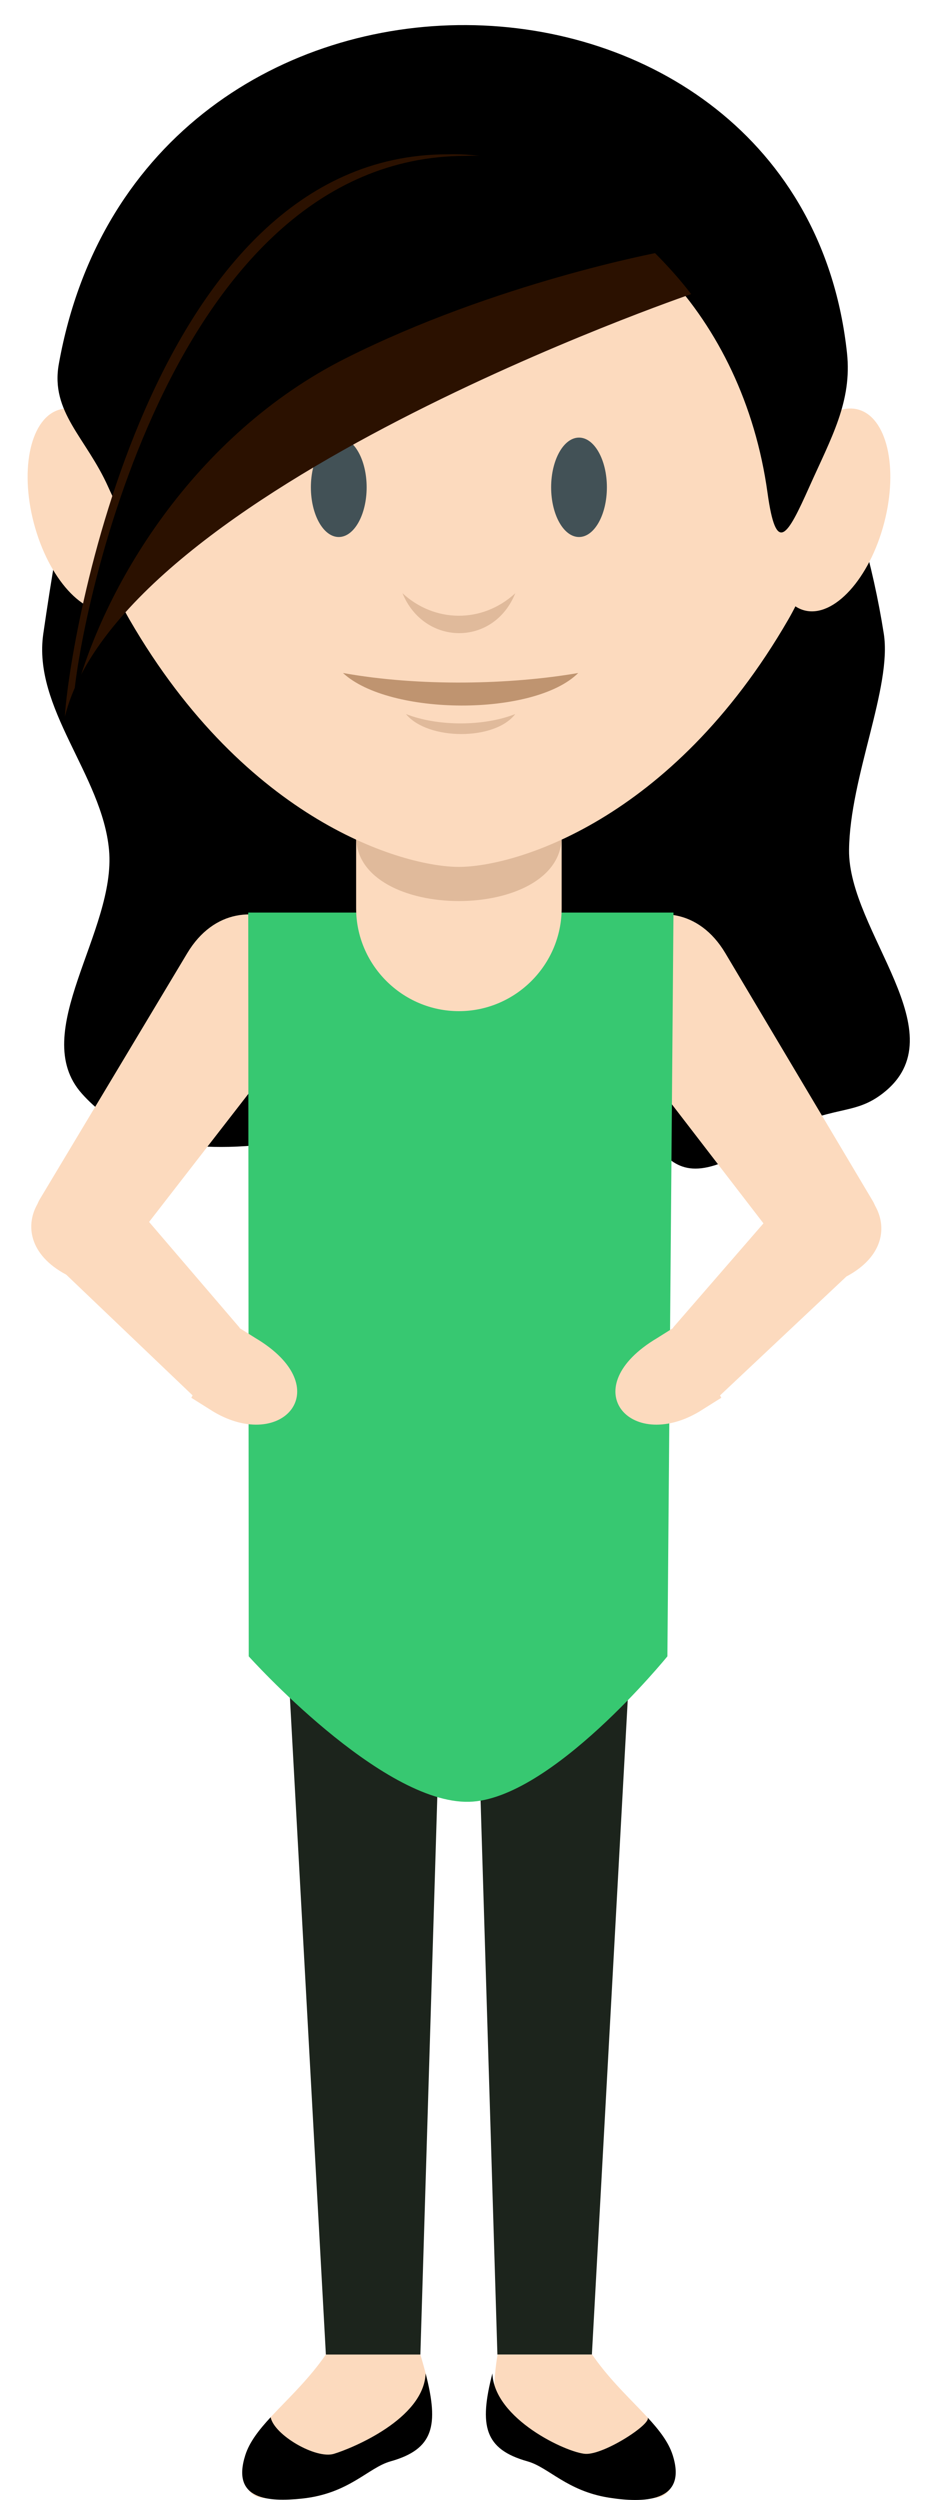 <?xml version="1.0" encoding="UTF-8" standalone="no"?>
<!-- Created with Inkscape (http://www.inkscape.org/) -->

<svg
   xmlns:dc="http://purl.org/dc/elements/1.1/"
   xmlns:cc="http://creativecommons.org/ns#"
   xmlns:rdf="http://www.w3.org/1999/02/22-rdf-syntax-ns#"
   xmlns:svg="http://www.w3.org/2000/svg"
   xmlns="http://www.w3.org/2000/svg"
   xmlns:sodipodi="http://sodipodi.sourceforge.net/DTD/sodipodi-0.dtd"
   xmlns:inkscape="http://www.inkscape.org/namespaces/inkscape"
   width="33.354mm"
   height="90.082mm"
   viewBox="0 0 118.184 319.19"
   id="svg7099"
   version="1.1"
   inkscape:version="0.91 r13725"
   sodipodi:docname="gloria.svg"
   inkscape:export-filename="/home/piccolina/Escritorio/fundacion/cerebro/ana.png"
   inkscape:export-xdpi="90"
   inkscape:export-ydpi="90">
  <defs
     id="defs7101" />
  <sodipodi:namedview
     id="base"
     pagecolor="#ffffff"
     bordercolor="#666666"
     borderopacity="1.0"
     inkscape:pageopacity="0.0"
     inkscape:pageshadow="2"
     inkscape:zoom="0.98994949"
     inkscape:cx="-110.18898"
     inkscape:cy="211.11096"
     inkscape:document-units="px"
     inkscape:current-layer="layer1"
     showgrid="false"
     fit-margin-top="0"
     fit-margin-left="0"
     fit-margin-right="0"
     fit-margin-bottom="0"
     inkscape:window-width="1366"
     inkscape:window-height="710"
     inkscape:window-x="0"
     inkscape:window-y="25"
     inkscape:window-maximized="1" />
  <g
     inkscape:label="Capa 1"
     inkscape:groupmode="layer"
     id="layer1"
     transform="translate(-372.337,-81.339)">
    <g
       id="g40"
       transform="matrix(1.25,0,0,-1.25,430.792,81.344)"
       style="fill:#333333">
      <path
         d="m -38.392,-111.705 c 11.165,-12.476 34.654,0.465 50.227,0 10.097,-0.301 6.816,-12.378 18.09,-5.583 8.12,4.894 10.137,3.003 13.505,5.583 7.932,6.076 -3.508,16.527 -3.41,24.906 0.087,7.453 4.408,16.622 3.551,22.077 C 39.177,-36.752 19.692,-6.641 -5.232,-8.539 -32.979,-10.657 -39.114,-42.511 -42.338,-64.721 c -1.105,-7.612 6.008,-14.418 6.717,-22.077 0.77,-8.318 -8.342,-18.682 -2.771,-24.906 z"
         style="fill:#000000;fill-opacity:1;fill-rule:evenodd;stroke:none"
         id="path42"
         inkscape:connector-curvature="0"
         sodipodi:nodetypes="acssascaaa" />
    </g>
    <g
       id="g44"
       transform="matrix(1.25,0,0,-1.25,413.973,381.959)">
      <path
         d="m 0,0 c -3.091,-4.474 -7.207,-7.048 -8.235,-10.275 -0.582,-1.826 -0.15,-4.133 1.705,-4.363 7.979,-0.987 10.297,2.933 13.139,3.729 C 11.52,-9.531 11.646,-6.706 9.66,0 7.672,6.706 2.487,4.185 0,0"
         style="fill:#fcdabe;fill-opacity:1;fill-rule:evenodd;stroke:none"
         id="path46"
         inkscape:connector-curvature="0" />
    </g>
    <g
       id="g48"
       transform="matrix(1.25,0,0,-1.25,408.149,275.674)"
       style="fill:#4d4d4d">
      <path
         d="m 0,0 36.51,0 -4.66,-85.028 -9.659,0 -1.964,64.67 c -0.156,5.128 -3.787,5.158 -3.944,0 l -1.964,-64.67 -9.66,0 L 0,0 Z"
         style="fill:#1c241c;fill-opacity:1;fill-rule:evenodd;stroke:none"
         id="path50"
         inkscape:connector-curvature="0" />
    </g>
    <g
       id="g52"
       transform="matrix(1.25,0,0,-1.25,450.333,212.14)">
      <path
         d="m 0,0 19.202,-24.946 c 2.728,-3.546 9.707,3.39 7.619,6.898 L 11.744,7.282 C 6.307,16.416 -6.168,8.011 0,0"
         style="fill:#fcdabe;fill-opacity:1;fill-rule:evenodd;stroke:none"
         id="path54"
         inkscape:connector-curvature="0" />
    </g>
    <g
       id="g56"
       transform="matrix(1.25,0,0,-1.25,410.942,212.14)">
      <path
         d="m 0,0 -19.203,-24.757 c -2.741,-3.536 -9.718,3.397 -7.619,6.897 L -11.745,7.282 C -6.277,16.399 6.197,7.99 0,0"
         style="fill:#fcdabe;fill-opacity:1;fill-rule:evenodd;stroke:none"
         id="path58"
         inkscape:connector-curvature="0" />
    </g>
    <g
       id="g64"
       transform="matrix(1.25,0,0,-1.25,458.855,251.931)">
      <path
         d="m 0,0 0,0 c 0.043,0.415 -0.601,0.558 -0.991,0.382 l -5.766,-2.6 c -0.39,-0.175 -0.383,-0.616 -0.424,-1.031 l 0,-10e-4 c -0.043,-0.415 0.6,-0.557 0.99,-0.381 l 5.767,2.599 C -0.034,-0.855 0.156,-0.389 0,0"
         style="fill:#fcdabe;fill-opacity:1;fill-rule:evenodd;stroke:none"
         id="path66"
         inkscape:connector-curvature="0" />
    </g>
    <g
       id="g68"
       transform="matrix(1.25,0,0,-1.25,402.42,251.931)">
      <path
         d="m 0,0 0,0 c -0.043,0.415 0.6,0.557 0.99,0.382 l 5.766,-2.6 c 0.39,-0.175 0.382,-0.616 0.424,-1.031 l 0,-10e-4 C 7.223,-3.665 6.581,-3.807 6.19,-3.631 L 0.424,-1.032 C 0.034,-0.855 -0.156,-0.389 0,0"
         style="fill:#fcdabe;fill-opacity:1;fill-rule:evenodd;stroke:none"
         id="path70"
         inkscape:connector-curvature="0" />
    </g>
    <g
       id="g76"
       transform="matrix(1.25,0,0,-1.25,458.385,197.852)"
       style="fill:#ff8080">
      <path
         d="m 0,0 -0.622,-75.971 c 0,0 -11.892,-14.649 -20.265,-14.857 -8.993,-0.223 -22.528,14.857 -22.528,14.857 L -43.464,0 Z"
         style="fill:#37c871;fill-opacity:1;fill-rule:evenodd;stroke:none"
         id="path78"
         inkscape:connector-curvature="0"
         sodipodi:nodetypes="ccaccc" />
    </g>
    <g
       id="g84"
       transform="matrix(1.25,0,0,-1.25,430.968,155.676)">
      <path
         d="m 0,0 0,0 c 5.776,0 10.503,-4.726 10.503,-10.503 l 0,-22.805 c 0,-5.777 -4.727,-10.503 -10.503,-10.503 -5.777,0 -10.504,4.726 -10.504,10.503 l 0,22.805 C -10.504,-4.726 -5.777,0 0,0"
         style="fill:#fcdabe;fill-opacity:1;fill-rule:evenodd;stroke:none"
         id="path86"
         inkscape:connector-curvature="0" />
    </g>
    <g
       id="g88"
       transform="matrix(1.25,0,0,-1.25,444.097,188.162)">
      <path
         d="M 0,0 0,0 C 0,-8.77 -21.007,-8.77 -21.007,0 -21.007,8.769 0,8.769 0,0"
         style="fill:#e0ba9b;fill-opacity:1;fill-rule:evenodd;stroke:none"
         id="path90"
         inkscape:connector-curvature="0" />
    </g>
    <g
       id="g92"
       transform="matrix(1.25,0,0,-1.25,430.968,87.649)">
      <path
         d="M 0,0 C -45.955,0 -42.437,-43.08 -33.669,-58.237 -21.702,-78.922 -5.61,-83.499 0,-83.499 c 5.609,0 21.701,4.577 33.666,25.262 C 42.436,-43.08 45.954,0 0,0"
         style="fill:#fcdabe;fill-opacity:1;fill-rule:evenodd;stroke:none"
         id="path94"
         inkscape:connector-curvature="0" />
    </g>
    <g
       id="g100"
       transform="matrix(1.25,0,0,-1.25,447.989,381.959)">
      <path
         d="m 0,0 c 3.09,-4.474 7.207,-7.048 8.235,-10.275 0.581,-1.826 0.15,-4.133 -1.706,-4.363 -7.978,-0.987 -10.297,2.933 -13.137,3.729 C -11.52,-9.531 -9.659,0 -9.659,0 L 0,0"
         style="fill:#fcdabe;fill-opacity:1;fill-rule:evenodd;stroke:none"
         id="path102"
         inkscape:connector-curvature="0"
         sodipodi:nodetypes="cccccc" />
    </g>
    <g
       id="g104"
       transform="matrix(1.25,0,0,-1.25,380.052,133.607)">
      <path
         d="M 0,0 C 2.989,0.742 6.62,-3.255 8.11,-8.928 9.6,-14.6 8.386,-19.8 5.397,-20.542 c -2.989,-0.743 -6.62,3.255 -8.111,8.928 C -4.204,-5.942 -2.989,-0.742 0,0"
         style="fill:#fcdabe;fill-opacity:1;fill-rule:evenodd;stroke:none"
         id="path106"
         inkscape:connector-curvature="0" />
    </g>
    <g
       id="g108"
       transform="matrix(1.25,0,0,-1.25,481.906,133.607)">
      <path
         d="M 0,0 C -2.99,0.742 -6.621,-3.255 -8.109,-8.928 -9.6,-14.6 -8.385,-19.8 -5.397,-20.542 c 2.99,-0.743 6.621,3.255 8.11,8.928 C 4.203,-5.942 2.988,-0.742 0,0"
         style="fill:#fcdabe;fill-opacity:1;fill-rule:evenodd;stroke:none"
         id="path110"
         inkscape:connector-curvature="0" />
    </g>
    <g
       id="g112"
       transform="matrix(1.25,0,0,-1.25,446.316,149.904)">
      <path
         d="m 0,0 c 1.569,0 2.849,2.28 2.849,5.077 0,2.797 -1.28,5.078 -2.849,5.078 -1.571,0 -2.85,-2.281 -2.85,-5.078 C -2.85,2.28 -1.571,0 0,0"
         style="fill:#425156;fill-opacity:1;fill-rule:evenodd;stroke:none"
         id="path114"
         inkscape:connector-curvature="0" />
    </g>
    <g
       id="g116"
       transform="matrix(1.25,0,0,-1.25,415.62,149.904)">
      <path
         d="m 0,0 c 1.57,0 2.85,2.28 2.85,5.077 0,2.797 -1.28,5.078 -2.85,5.078 -1.57,0 -2.85,-2.281 -2.85,-5.078 C -2.85,2.28 -1.57,0 0,0"
         style="fill:#425156;fill-opacity:1;fill-rule:evenodd;stroke:none"
         id="path118"
         inkscape:connector-curvature="0" />
    </g>
    <g
       id="g120"
       transform="matrix(1.25,0,0,-1.25,438.174,157.081)">
      <path
         d="M 0,0 C -2.213,-5.484 -9.318,-5.388 -11.53,0 -8.292,-2.995 -3.416,-3.135 0,0"
         style="fill:#e0ba9b;fill-opacity:1;fill-rule:evenodd;stroke:none"
         id="path122"
         inkscape:connector-curvature="0" />
    </g>
    <g
       id="g124"
       transform="matrix(1.25,0,0,-1.25,406.918,389.963)"
       style="fill:#000000">
      <path
         d="m 0,0 c -1.201,-1.3 -2.163,-2.529 -2.591,-3.872 -1.457,-4.574 2.379,-4.79 5.769,-4.44 4.838,0.499 6.787,3.166 9.075,3.806 4.412,1.239 4.962,3.644 3.587,8.982 C 15.652,-0.181 8.3,-3.185 6.459,-3.741 4.618,-4.296 0.347,-1.813 0,0"
         style="fill:#000000;fill-opacity:1;fill-rule:evenodd;stroke:none"
         id="path126"
         inkscape:connector-curvature="0" />
    </g>
    <g
       id="g128"
       transform="matrix(1.25,0,0,-1.25,455.046,389.963)"
       style="fill:#000000">
      <path
         d="m 0,0 c 1.201,-1.3 2.163,-2.529 2.591,-3.872 1.555,-4.88 -3.079,-4.893 -6.545,-4.338 -4.277,0.686 -6.136,3.099 -8.298,3.704 -4.412,1.239 -4.962,3.644 -3.587,8.982 0.187,-4.657 7.57,-8.082 9.49,-8.217 C -4.429,-3.877 0.632,-0.565 0,0"
         style="fill:#000000;fill-opacity:1;fill-rule:evenodd;stroke:none"
         id="path130"
         inkscape:connector-curvature="0" />
    </g>
    <g
       id="g132"
       transform="matrix(1.25,0,0,-1.25,458.318,250.859)">
      <path
         d="m 0,0 12.837,14.793 c 6.52,2.8 12.522,-5.509 4.89,-9.562 L 4.228,-7.465 0,0 Z"
         style="fill:#fcdabe;fill-opacity:1;fill-rule:evenodd;stroke:none"
         id="path134"
         inkscape:connector-curvature="0" />
    </g>
    <g
       id="g136"
       transform="matrix(1.25,0,0,-1.25,456.321,252.166)">
      <path
         d="M 0,0 2.296,1.441 6.542,-6.106 4.246,-7.548 C -2.813,-11.703 -8.55,-5.073 0,0"
         style="fill:#fcdabe;fill-opacity:1;fill-rule:evenodd;stroke:none"
         id="path138"
         inkscape:connector-curvature="0" />
    </g>
    <g
       id="g140"
       transform="matrix(1.25,0,0,-1.25,402.957,250.859)">
      <path
         d="m 0,0 -12.837,14.982 c -6.52,2.8 -12.522,-5.509 -4.891,-9.561 L -4.23,-7.465 0,0 Z"
         style="fill:#fcdabe;fill-opacity:1;fill-rule:evenodd;stroke:none"
         id="path142"
         inkscape:connector-curvature="0" />
    </g>
    <g
       id="g144"
       transform="matrix(1.25,0,0,-1.25,404.954,252.166)">
      <path
         d="m 0,0 -2.296,1.442 -4.246,-7.548 2.295,-1.442 C 2.812,-11.703 8.549,-5.073 0,0"
         style="fill:#fcdabe;fill-opacity:1;fill-rule:evenodd;stroke:none"
         id="path146"
         inkscape:connector-curvature="0" />
    </g>
    <g
       id="g156"
       transform="matrix(1.25,0,0,-1.25,446.215,167.265)">
      <path
         d="M 0,0 C -4.481,-4.461 -19.294,-4.403 -24.045,0 -16.208,-1.413 -6.86,-1.188 0,0"
         style="fill:#bf9470;fill-opacity:1;fill-rule:evenodd;stroke:none"
         id="path158"
         inkscape:connector-curvature="0" />
    </g>
    <g
       id="g160"
       transform="matrix(1.25,0,0,-1.25,438.17,172.504)">
      <path
         d="M 0,0 C -2.081,-2.748 -8.964,-2.706 -11.172,0 -7.952,-1.274 -3.219,-1.279 0,0"
         style="fill:#e0ba9b;fill-opacity:1;fill-rule:evenodd;stroke:none"
         id="path162"
         inkscape:connector-curvature="0" />
    </g>
    <g
       id="g164"
       transform="matrix(1.25,0,0,-1.28,392.102,142.816)"
       style="fill:#333333">
      <path
         d="M 0,0 C -1.39,-5.594 -2.494,-5.475 -4.75,-0.547 -7.007,4.381 -10.68,6.916 -9.8,11.718 -1.405,57.55 66.032,55.673 70.761,12.829 71.296,7.977 69.161,4.381 66.905,-0.547 64.648,-5.475 63.527,-7.386 62.639,-1.131 57.607,34.368 11.698,47.067 0,0"
         style="fill:#000000;fill-opacity:1;fill-rule:evenodd;stroke:none"
         id="path166"
         inkscape:connector-curvature="0" />
    </g>
    <g
       id="g168"
       transform="matrix(1.25,0,0,-1.25,430.997,86.236)"
       style="fill:#4d4d4d">
      <path
         d="m -40.297,-69.282 c 5.793,23.258 64.01,43.159 64.01,43.159 0,0 -10.774,14.779 -24.986,14.279 -30.542,-0.099 -38.662,-50.262 -39.024,-57.438 z"
         style="fill:#2b1100;fill-opacity:1;fill-rule:evenodd;stroke:none"
         id="path170"
         inkscape:connector-curvature="0"
         sodipodi:nodetypes="cccc" />
    </g>
    <g
       id="g168-3"
       transform="matrix(1.25,0,0,-1.25,433.357,86.435)"
       style="fill:#333333;fill-opacity:1">
      <path
         d="m -41.297,-67.568 c 2.91,11.682 12.332,27.266 27.817,35.05 15.344,7.714 32.051,10.823 32.051,10.823 0,0 -5.631,10.351 -19.843,9.85 -30.542,-0.099 -39.662,-48.548 -40.024,-55.724 z"
         style="fill:#000000;fill-opacity:1;fill-rule:evenodd;stroke:none"
         id="path170-6"
         inkscape:connector-curvature="0"
         sodipodi:nodetypes="csccc" />
    </g>
  </g>
</svg>
